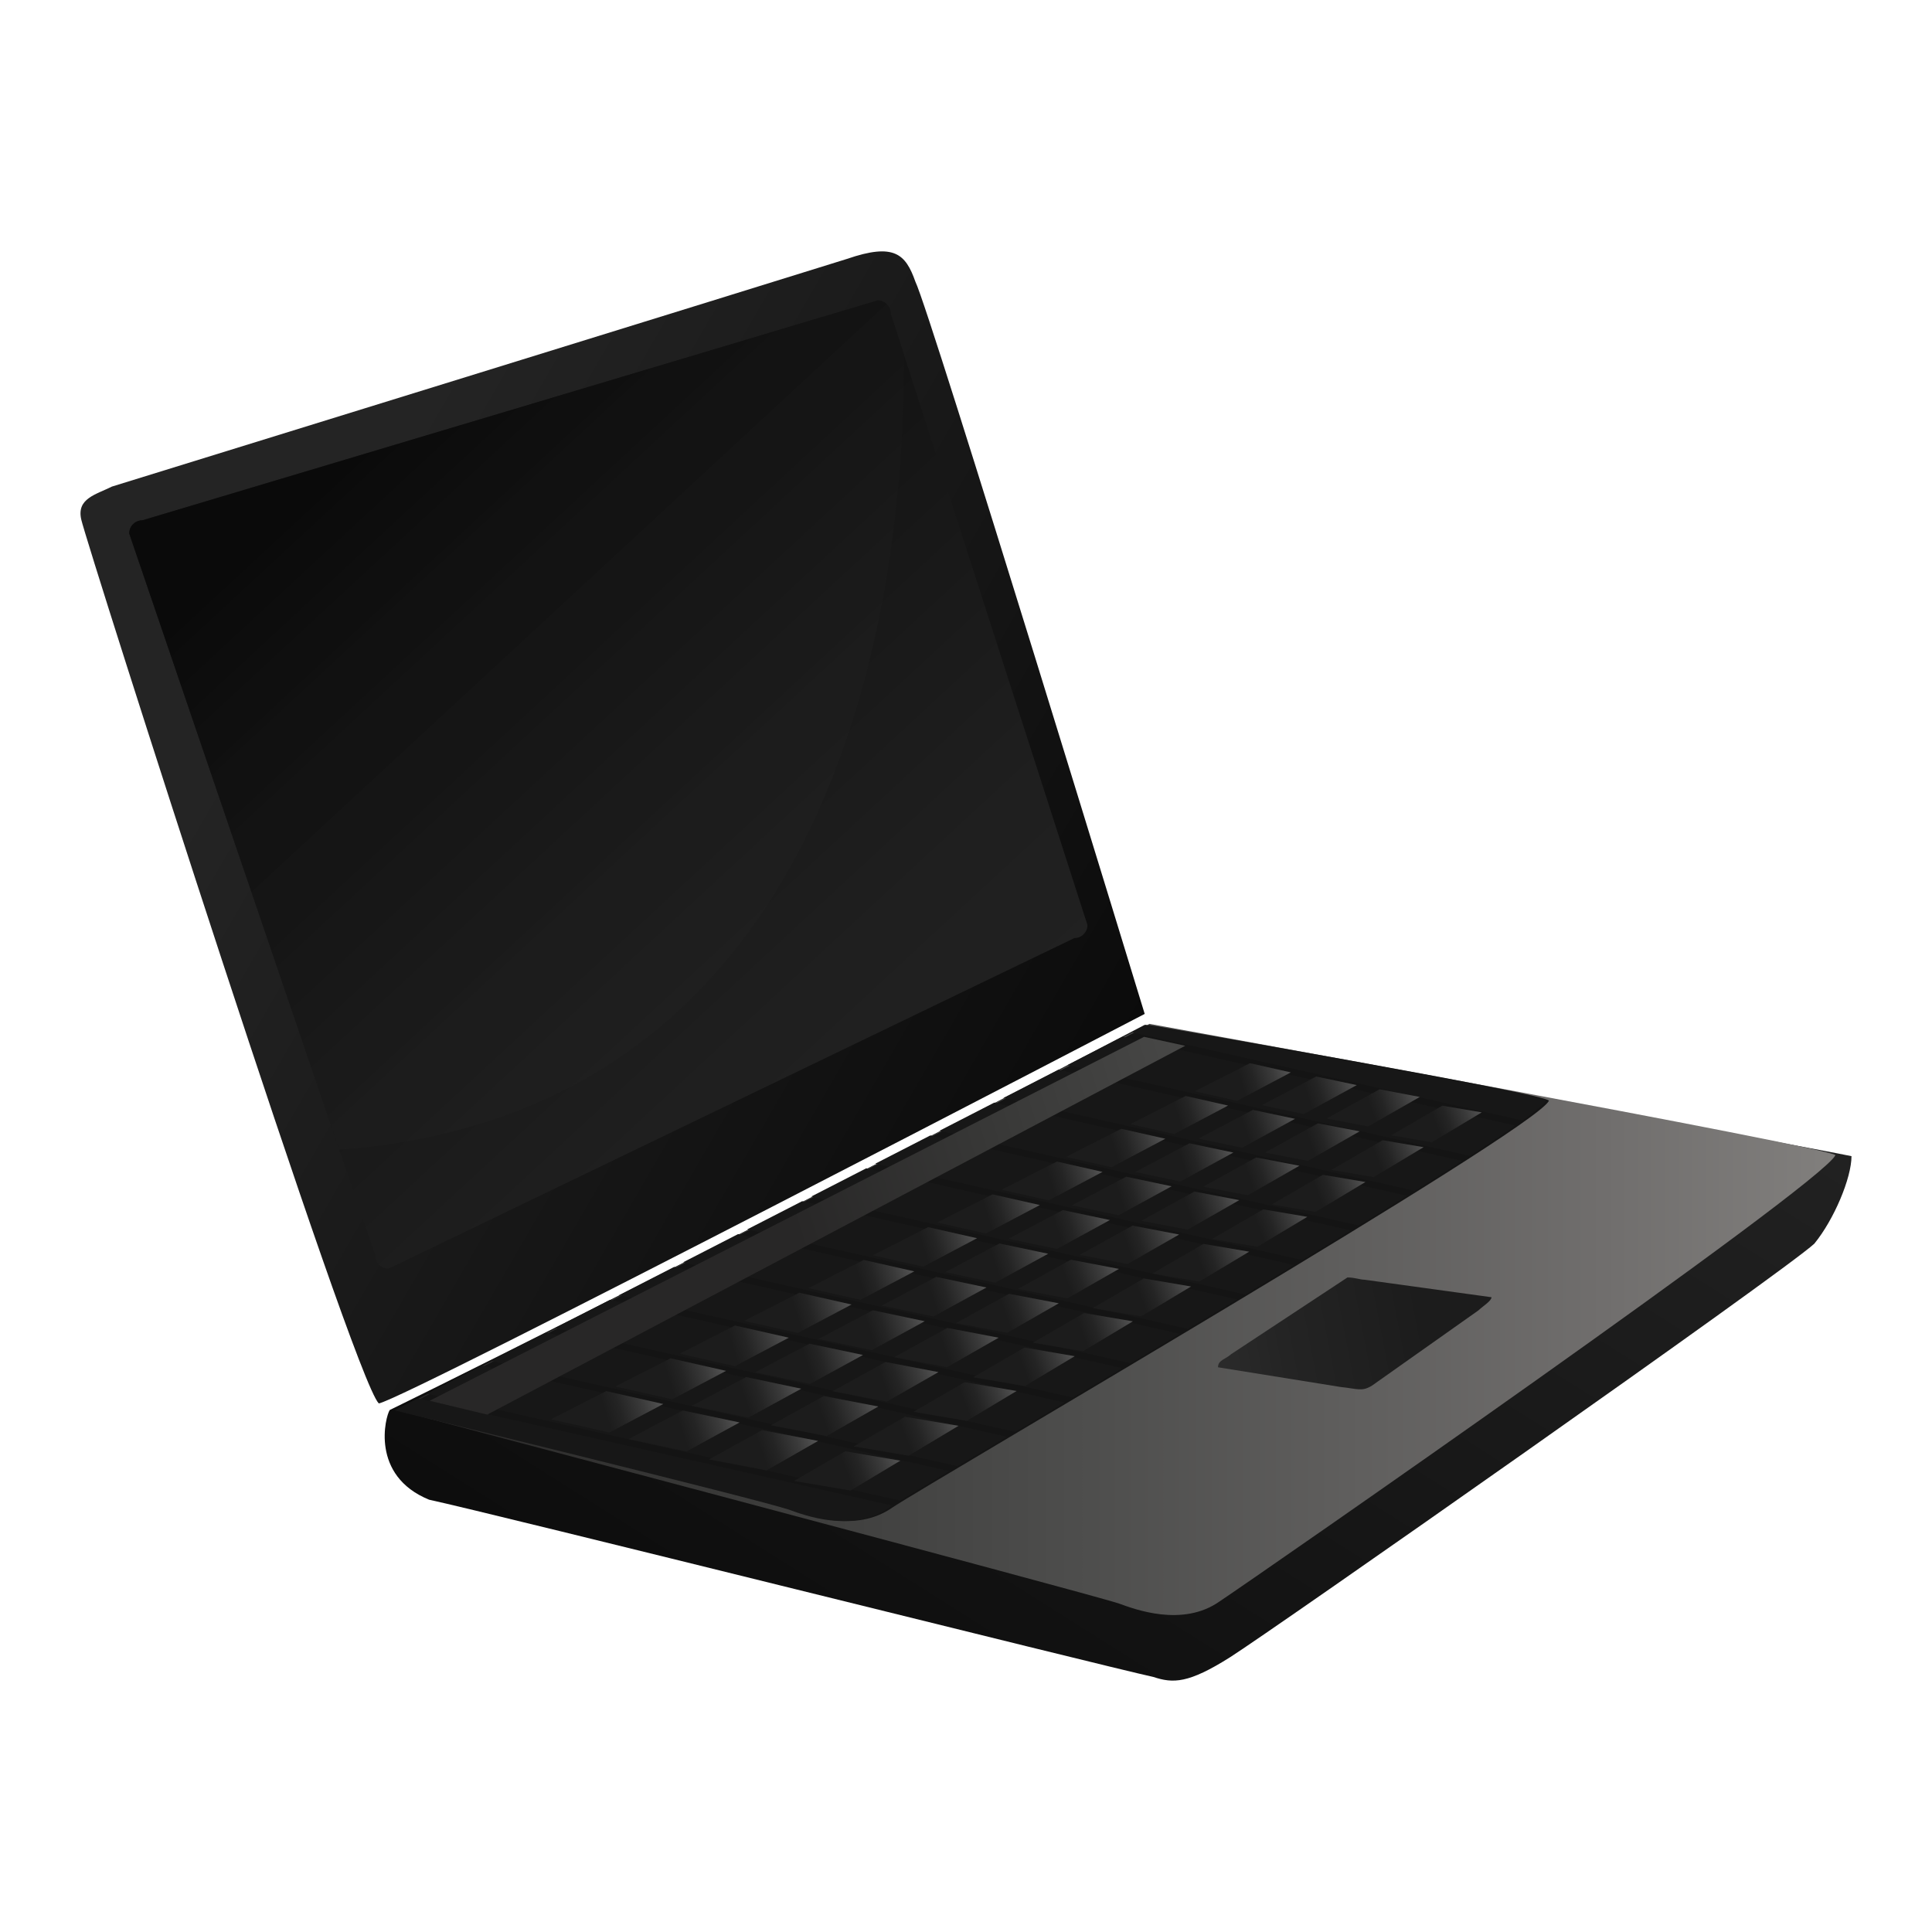 <?xml version="1.0" encoding="utf-8"?>
<!-- Designed by Vexels.com - 2017 All Rights Reserved - https://vexels.com/terms-and-conditions/  -->

<svg version="1.1" id="Layer_1" xmlns="http://www.w3.org/2000/svg" xmlns:xlink="http://www.w3.org/1999/xlink" x="0px" y="0px"
	 width="1200px" height="1200px" viewBox="0 0 1200 1200" enable-background="new 0 0 1200 1200" xml:space="preserve">
<g>
	<linearGradient id="SVGID_1_" gradientUnits="userSpaceOnUse" x1="181.387" y1="390.798" x2="705.922" y2="693.863">
		<stop  offset="0" style="stop-color:#242424"/>
		<stop  offset="1" style="stop-color:#0A0A0A"/>
	</linearGradient>
	<path fill="url(#SVGID_1_)" d="M50.444,322.594c3.599,16.136,168.523,532.802,184.836,549.104
		c16.314-2.722,475.718-241.937,475.718-241.937S577.639,193.126,568.556,174.937c-6.063-17.169-13.123-24.242-42.43-14.14
		C490.767,171.908,69.493,302.229,69.493,302.229C59.395,307.278,47.548,309.621,50.444,322.594z"/>
	<linearGradient id="SVGID_2_" gradientUnits="userSpaceOnUse" x1="915.966" y1="458.551" x2="467.441" y2="1168.037">
		<stop  offset="0" style="stop-color:#242424"/>
		<stop  offset="1" style="stop-color:#0A0A0A"/>
	</linearGradient>
	<path fill="url(#SVGID_2_)" d="M242.077,875.777c-2.718,4.079-12.234,40.77,24.469,55.723
		c38.045,8.159,418.626,103.295,449.876,110.097c12.234,4.071,21.746,4.071,47.572-12.238
		c25.825-16.302,343.87-239.219,362.91-256.885c12.23-14.945,23.095-40.77,23.095-54.362
		c-25.818-5.436-439.011-81.553-439.011-81.553C409.251,794.229,242.077,875.777,242.077,875.777z"/>
	<linearGradient id="SVGID_3_" gradientUnits="userSpaceOnUse" x1="246.145" y1="819.537" x2="1140.002" y2="819.537">
		<stop  offset="0.005" style="stop-color:#282727"/>
		<stop  offset="0.192" style="stop-color:#373736"/>
		<stop  offset="0.483" style="stop-color:#4E4E4D"/>
		<stop  offset="0.839" style="stop-color:#706E6D"/>
		<stop  offset="1" style="stop-color:#817F7D"/>
	</linearGradient>
	<path fill="url(#SVGID_3_)" d="M246.145,875.777c0,0,428.51,113.433,448.898,120.219c9.387,3.384,39.425,14.952,62.529-1.366
		c24.464-16.31,372.903-258.048,382.427-277.084c1.349-4.079-426.081-81.609-426.081-81.609L246.145,875.777z"/>
	<path fill="#141414" d="M247.131,875.987c0,0,224.386,54.843,244.78,61.636c9.382,3.385,39.421,14.945,62.521-1.365
		c24.464-16.302,398.099-233.495,407.623-252.515c1.357-4.079-248.411-47.136-248.411-47.136L247.131,875.987z"/>
	<linearGradient id="SVGID_4_" gradientUnits="userSpaceOnUse" x1="693.86" y1="812.03" x2="215.445" y2="295.337">
		<stop  offset="0" style="stop-color:#242424"/>
		<stop  offset="0.391" style="stop-color:#1F1F1F"/>
		<stop  offset="0.835" style="stop-color:#111111"/>
		<stop  offset="1" style="stop-color:#0A0A0A"/>
	</linearGradient>
	<path fill="url(#SVGID_4_)" d="M675.433,574.519c0,4.503-3.647,8.155-8.155,8.155L241.306,788.016c-4.512,0-8.16-3.643-8.16-8.147
		L80.24,331.339c0-4.504,3.647-8.16,8.159-8.16l456.677-136.593c4.508,0,8.155,3.651,8.155,8.155L675.433,574.519z"/>
	<linearGradient id="SVGID_5_" gradientUnits="userSpaceOnUse" x1="886.601" y1="819.555" x2="557.297" y2="882.696">
		<stop  offset="0.005" style="stop-color:#1C1C1C"/>
		<stop  offset="0.272" style="stop-color:#242424"/>
		<stop  offset="0.685" style="stop-color:#3A3A3A"/>
		<stop  offset="1" style="stop-color:#4F4F4F"/>
	</linearGradient>
	<path fill="url(#SVGID_5_)" d="M926.421,805.74c-0.17,2.375-4.879,5.138-8.159,8.174l-66.124,46.74
		c-6.357,3.87-8.845,1.931-19.5,0.824l-76.12-12.23c0-4.507,4.649-4.919,8.163-8.15l72.25-47.645c4.508,0,7.739,1.373,10.655,1.422
		L926.421,805.74z"/>
	<path fill="#171717" d="M711.595,636.608l-8.789,4.507l242.817,54.839c8.28-5.957,13.377-10.203,14.387-12.21
		C961.367,679.664,711.595,636.608,711.595,636.608z M424.312,784.018l277.816,62.735c10.061-6.002,20.296-12.126,30.624-18.305
		l-274.305-61.943L424.312,784.018z M344.751,824.844l285.749,64.528c9.686-5.752,19.993-11.883,30.745-18.273l-282.355-63.769
		L344.751,824.844z M384.54,804.431l281.798,63.631c9.924-5.905,20.199-12.02,30.705-18.28L418.67,786.925L384.54,804.431z
		 M265.185,865.671l293.911,66.378c6.624-4.055,17.102-10.348,30.487-18.346l-290.264-65.538L265.185,865.671z M304.974,845.258
		l289.703,65.425c9.169-5.469,19.477-11.601,30.73-18.281L339.1,827.744L304.974,845.258z M503.894,743.183l269.499,60.861
		c10.223-6.156,20.373-12.295,30.374-18.354l-265.743-60.02L503.894,743.183z M623.249,681.942l255.471,57.706
		c10.558-6.604,20.422-12.84,29.381-18.591l-250.734-56.628L623.249,681.942z M663.03,661.529l249.853,56.429
		c11.123-7.193,20.721-13.571,28.257-18.834l-243.984-55.105L663.03,661.529z M245.099,875.987c0,0,224.382,54.843,244.767,61.636
		c9.395,3.385,39.421,14.945,62.533-1.365c0.452-0.299,1.078-0.703,1.773-1.139l-294.642-66.548L245.099,875.987z M583.468,702.359
		l260.468,58.825c10.376-6.374,20.397-12.565,29.881-18.471l-256.231-57.868L583.468,702.359z M464.109,763.596l273.712,61.814
		c10.158-6.083,20.352-12.198,30.527-18.322L498.227,746.09L464.109,763.596z M543.671,722.769l265.112,59.879
		c10.299-6.257,20.377-12.405,30.172-18.414l-261.15-58.97L543.671,722.769z"/>
	<linearGradient id="SVGID_6_" gradientUnits="userSpaceOnUse" x1="583.597" y1="670.566" x2="215.9" y2="273.45">
		<stop  offset="0" style="stop-color:#242424"/>
		<stop  offset="0.391" style="stop-color:#1F1F1F"/>
		<stop  offset="0.835" style="stop-color:#111111"/>
		<stop  offset="1" style="stop-color:#0A0A0A"/>
	</linearGradient>
	<path opacity="0.49" fill="url(#SVGID_6_)" d="M545.076,186.586L88.399,323.179c-4.512,0-8.159,3.655-8.159,8.16l130.482,382.746
		c308.197-23.095,351.844-337.844,350.7-493.89l-8.191-25.454C553.232,190.237,549.584,186.586,545.076,186.586z"/>
	<linearGradient id="SVGID_7_" gradientUnits="userSpaceOnUse" x1="490.727" y1="766.285" x2="1128.846" y2="566.91">
		<stop  offset="0.005" style="stop-color:#282727"/>
		<stop  offset="0.192" style="stop-color:#373736"/>
		<stop  offset="0.483" style="stop-color:#4E4E4D"/>
		<stop  offset="0.839" style="stop-color:#706E6D"/>
		<stop  offset="1" style="stop-color:#817F7D"/>
	</linearGradient>
	<polygon fill="url(#SVGID_7_)" points="266.825,870.058 710.594,644.003 736.145,649.553 302.643,878.637 	"/>
	<g>
		<linearGradient id="SVGID_8_" gradientUnits="userSpaceOnUse" x1="375.596" y1="877.497" x2="461.83" y2="850.554">
			<stop  offset="0.005" style="stop-color:#1C1C1C"/>
			<stop  offset="0.106" style="stop-color:#242424"/>
			<stop  offset="0.261" style="stop-color:#3A3A3A"/>
			<stop  offset="0.453" style="stop-color:#5E5E5E"/>
			<stop  offset="0.673" style="stop-color:#909090"/>
			<stop  offset="0.915" style="stop-color:#CFCFCF"/>
			<stop  offset="1" style="stop-color:#E7E7E7"/>
		</linearGradient>
		<polygon fill="url(#SVGID_8_)" points="342.214,881.521 378.554,889.736 411.99,872.053 376.514,864.048 		"/>
		<linearGradient id="SVGID_9_" gradientUnits="userSpaceOnUse" x1="454.597" y1="836.514" x2="538.599" y2="810.268">
			<stop  offset="0.005" style="stop-color:#1C1C1C"/>
			<stop  offset="0.106" style="stop-color:#242424"/>
			<stop  offset="0.261" style="stop-color:#3A3A3A"/>
			<stop  offset="0.453" style="stop-color:#5E5E5E"/>
			<stop  offset="0.673" style="stop-color:#909090"/>
			<stop  offset="0.915" style="stop-color:#CFCFCF"/>
			<stop  offset="1" style="stop-color:#E7E7E7"/>
		</linearGradient>
		<polygon fill="url(#SVGID_9_)" points="422.188,840.783 456.508,848.538 489.939,830.863 456.491,823.301 		"/>
		<linearGradient id="SVGID_10_" gradientUnits="userSpaceOnUse" x1="494.092" y1="816.03" x2="576.984" y2="790.131">
			<stop  offset="0.005" style="stop-color:#1C1C1C"/>
			<stop  offset="0.106" style="stop-color:#242424"/>
			<stop  offset="0.261" style="stop-color:#3A3A3A"/>
			<stop  offset="0.453" style="stop-color:#5E5E5E"/>
			<stop  offset="0.673" style="stop-color:#909090"/>
			<stop  offset="0.915" style="stop-color:#CFCFCF"/>
			<stop  offset="1" style="stop-color:#E7E7E7"/>
		</linearGradient>
		<polygon fill="url(#SVGID_10_)" points="462.167,820.418 495.485,827.939 528.908,810.263 496.467,802.945 		"/>
		<linearGradient id="SVGID_11_" gradientUnits="userSpaceOnUse" x1="533.596" y1="795.539" x2="615.384" y2="769.985">
			<stop  offset="0.005" style="stop-color:#1C1C1C"/>
			<stop  offset="0.106" style="stop-color:#242424"/>
			<stop  offset="0.261" style="stop-color:#3A3A3A"/>
			<stop  offset="0.453" style="stop-color:#5E5E5E"/>
			<stop  offset="0.673" style="stop-color:#909090"/>
			<stop  offset="0.915" style="stop-color:#CFCFCF"/>
			<stop  offset="1" style="stop-color:#E7E7E7"/>
		</linearGradient>
		<polygon fill="url(#SVGID_11_)" points="502.154,800.053 534.449,807.339 567.893,789.672 536.465,782.576 		"/>
		<linearGradient id="SVGID_12_" gradientUnits="userSpaceOnUse" x1="415.093" y1="857.003" x2="500.219" y2="830.406">
			<stop  offset="0.005" style="stop-color:#1C1C1C"/>
			<stop  offset="0.106" style="stop-color:#242424"/>
			<stop  offset="0.261" style="stop-color:#3A3A3A"/>
			<stop  offset="0.453" style="stop-color:#5E5E5E"/>
			<stop  offset="0.673" style="stop-color:#909090"/>
			<stop  offset="0.915" style="stop-color:#CFCFCF"/>
			<stop  offset="1" style="stop-color:#E7E7E7"/>
		</linearGradient>
		<polygon fill="url(#SVGID_12_)" points="382.197,861.156 417.531,869.128 450.967,851.462 416.504,843.674 		"/>
		<linearGradient id="SVGID_13_" gradientUnits="userSpaceOnUse" x1="691.612" y1="713.585" x2="768.934" y2="689.427">
			<stop  offset="0.005" style="stop-color:#1C1C1C"/>
			<stop  offset="0.106" style="stop-color:#242424"/>
			<stop  offset="0.261" style="stop-color:#3A3A3A"/>
			<stop  offset="0.453" style="stop-color:#5E5E5E"/>
			<stop  offset="0.673" style="stop-color:#909090"/>
			<stop  offset="0.915" style="stop-color:#CFCFCF"/>
			<stop  offset="1" style="stop-color:#E7E7E7"/>
		</linearGradient>
		<polygon fill="url(#SVGID_13_)" points="662.113,718.577 690.362,724.958 723.802,707.287 696.412,701.103 		"/>
		<linearGradient id="SVGID_14_" gradientUnits="userSpaceOnUse" x1="731.11" y1="693.093" x2="807.317" y2="669.283">
			<stop  offset="0.005" style="stop-color:#1C1C1C"/>
			<stop  offset="0.106" style="stop-color:#242424"/>
			<stop  offset="0.261" style="stop-color:#3A3A3A"/>
			<stop  offset="0.453" style="stop-color:#5E5E5E"/>
			<stop  offset="0.673" style="stop-color:#909090"/>
			<stop  offset="0.915" style="stop-color:#CFCFCF"/>
			<stop  offset="1" style="stop-color:#E7E7E7"/>
		</linearGradient>
		<polygon fill="url(#SVGID_14_)" points="702.096,698.207 729.339,704.359 762.774,686.692 736.403,680.727 		"/>
		<linearGradient id="SVGID_15_" gradientUnits="userSpaceOnUse" x1="770.615" y1="672.608" x2="845.704" y2="649.146">
			<stop  offset="0.005" style="stop-color:#1C1C1C"/>
			<stop  offset="0.106" style="stop-color:#242424"/>
			<stop  offset="0.261" style="stop-color:#3A3A3A"/>
			<stop  offset="0.453" style="stop-color:#5E5E5E"/>
			<stop  offset="0.673" style="stop-color:#909090"/>
			<stop  offset="0.915" style="stop-color:#CFCFCF"/>
			<stop  offset="1" style="stop-color:#E7E7E7"/>
		</linearGradient>
		<polygon fill="url(#SVGID_15_)" points="776.382,660.365 742.086,677.838 768.324,683.764 801.751,666.097 		"/>
		<linearGradient id="SVGID_16_" gradientUnits="userSpaceOnUse" x1="573.104" y1="775.047" x2="653.763" y2="749.846">
			<stop  offset="0.005" style="stop-color:#1C1C1C"/>
			<stop  offset="0.106" style="stop-color:#242424"/>
			<stop  offset="0.261" style="stop-color:#3A3A3A"/>
			<stop  offset="0.453" style="stop-color:#5E5E5E"/>
			<stop  offset="0.673" style="stop-color:#909090"/>
			<stop  offset="0.915" style="stop-color:#CFCFCF"/>
			<stop  offset="1" style="stop-color:#E7E7E7"/>
		</linearGradient>
		<polygon fill="url(#SVGID_16_)" points="542.152,779.68 573.431,786.74 606.87,769.077 576.448,762.207 		"/>
		<linearGradient id="SVGID_17_" gradientUnits="userSpaceOnUse" x1="652.107" y1="734.075" x2="730.547" y2="709.567">
			<stop  offset="0.005" style="stop-color:#1C1C1C"/>
			<stop  offset="0.106" style="stop-color:#242424"/>
			<stop  offset="0.261" style="stop-color:#3A3A3A"/>
			<stop  offset="0.453" style="stop-color:#5E5E5E"/>
			<stop  offset="0.673" style="stop-color:#909090"/>
			<stop  offset="0.915" style="stop-color:#CFCFCF"/>
			<stop  offset="1" style="stop-color:#E7E7E7"/>
		</linearGradient>
		<polygon fill="url(#SVGID_17_)" points="622.122,738.949 651.385,745.553 684.825,727.886 656.426,721.472 		"/>
		<linearGradient id="SVGID_18_" gradientUnits="userSpaceOnUse" x1="612.611" y1="754.559" x2="692.165" y2="729.702">
			<stop  offset="0.005" style="stop-color:#1C1C1C"/>
			<stop  offset="0.106" style="stop-color:#242424"/>
			<stop  offset="0.261" style="stop-color:#3A3A3A"/>
			<stop  offset="0.453" style="stop-color:#5E5E5E"/>
			<stop  offset="0.673" style="stop-color:#909090"/>
			<stop  offset="0.915" style="stop-color:#CFCFCF"/>
			<stop  offset="1" style="stop-color:#E7E7E7"/>
		</linearGradient>
		<polygon fill="url(#SVGID_18_)" points="582.139,759.311 612.408,766.148 645.855,748.482 616.447,741.834 		"/>
	</g>
	<g>
		
			<linearGradient id="SVGID_19_" gradientUnits="userSpaceOnUse" x1="416.915" y1="885.33" x2="502.379" y2="858.627" gradientTransform="matrix(1 -0.014 0.014 1 -5.986 10.035)">
			<stop  offset="0.005" style="stop-color:#1C1C1C"/>
			<stop  offset="0.106" style="stop-color:#242424"/>
			<stop  offset="0.261" style="stop-color:#3A3A3A"/>
			<stop  offset="0.453" style="stop-color:#5E5E5E"/>
			<stop  offset="0.673" style="stop-color:#909090"/>
			<stop  offset="0.915" style="stop-color:#CFCFCF"/>
			<stop  offset="1" style="stop-color:#E7E7E7"/>
		</linearGradient>
		<polygon fill="url(#SVGID_19_)" points="390.348,893.856 426.477,901.482 459.363,883.508 424.087,876.059 		"/>
		
			<linearGradient id="SVGID_20_" gradientUnits="userSpaceOnUse" x1="495.215" y1="844.724" x2="578.454" y2="818.717" gradientTransform="matrix(1 -0.014 0.014 1 -5.986 10.035)">
			<stop  offset="0.005" style="stop-color:#1C1C1C"/>
			<stop  offset="0.106" style="stop-color:#242424"/>
			<stop  offset="0.261" style="stop-color:#3A3A3A"/>
			<stop  offset="0.453" style="stop-color:#5E5E5E"/>
			<stop  offset="0.673" style="stop-color:#909090"/>
			<stop  offset="0.915" style="stop-color:#CFCFCF"/>
			<stop  offset="1" style="stop-color:#E7E7E7"/>
		</linearGradient>
		<polygon fill="url(#SVGID_20_)" points="469.037,852.367 503.139,859.573 536.029,841.598 502.775,834.587 		"/>
		
			<linearGradient id="SVGID_21_" gradientUnits="userSpaceOnUse" x1="534.351" y1="824.418" x2="616.504" y2="798.75" gradientTransform="matrix(1 -0.014 0.014 1 -5.986 10.035)">
			<stop  offset="0.005" style="stop-color:#1C1C1C"/>
			<stop  offset="0.106" style="stop-color:#242424"/>
			<stop  offset="0.261" style="stop-color:#3A3A3A"/>
			<stop  offset="0.453" style="stop-color:#5E5E5E"/>
			<stop  offset="0.673" style="stop-color:#909090"/>
			<stop  offset="0.915" style="stop-color:#CFCFCF"/>
			<stop  offset="1" style="stop-color:#E7E7E7"/>
		</linearGradient>
		<polygon fill="url(#SVGID_21_)" points="508.361,831.638 541.478,838.618 574.36,820.644 542.116,813.834 		"/>
		
			<linearGradient id="SVGID_22_" gradientUnits="userSpaceOnUse" x1="573.502" y1="804.116" x2="654.553" y2="778.793" gradientTransform="matrix(1 -0.014 0.014 1 -5.986 10.035)">
			<stop  offset="0.005" style="stop-color:#1C1C1C"/>
			<stop  offset="0.106" style="stop-color:#242424"/>
			<stop  offset="0.261" style="stop-color:#3A3A3A"/>
			<stop  offset="0.453" style="stop-color:#5E5E5E"/>
			<stop  offset="0.673" style="stop-color:#909090"/>
			<stop  offset="0.915" style="stop-color:#CFCFCF"/>
			<stop  offset="1" style="stop-color:#E7E7E7"/>
		</linearGradient>
		<polygon fill="url(#SVGID_22_)" points="547.702,810.893 579.808,817.671 612.699,799.689 581.448,793.097 		"/>
		
			<linearGradient id="SVGID_23_" gradientUnits="userSpaceOnUse" x1="456.059" y1="865.03" x2="540.431" y2="838.669" gradientTransform="matrix(1 -0.014 0.014 1 -5.986 10.035)">
			<stop  offset="0.005" style="stop-color:#1C1C1C"/>
			<stop  offset="0.106" style="stop-color:#242424"/>
			<stop  offset="0.261" style="stop-color:#3A3A3A"/>
			<stop  offset="0.453" style="stop-color:#5E5E5E"/>
			<stop  offset="0.673" style="stop-color:#909090"/>
			<stop  offset="0.915" style="stop-color:#CFCFCF"/>
			<stop  offset="1" style="stop-color:#E7E7E7"/>
		</linearGradient>
		<polygon fill="url(#SVGID_23_)" points="429.68,873.12 464.812,880.527 497.698,862.553 463.435,855.323 		"/>
		
			<linearGradient id="SVGID_24_" gradientUnits="userSpaceOnUse" x1="730.095" y1="722.896" x2="806.719" y2="698.956" gradientTransform="matrix(1 -0.014 0.014 1 -5.986 10.035)">
			<stop  offset="0.005" style="stop-color:#1C1C1C"/>
			<stop  offset="0.106" style="stop-color:#242424"/>
			<stop  offset="0.261" style="stop-color:#3A3A3A"/>
			<stop  offset="0.453" style="stop-color:#5E5E5E"/>
			<stop  offset="0.673" style="stop-color:#909090"/>
			<stop  offset="0.915" style="stop-color:#CFCFCF"/>
			<stop  offset="1" style="stop-color:#E7E7E7"/>
		</linearGradient>
		<polygon fill="url(#SVGID_24_)" points="705.068,727.922 733.156,733.852 766.038,715.878 738.81,710.127 		"/>
		
			<linearGradient id="SVGID_25_" gradientUnits="userSpaceOnUse" x1="769.247" y1="702.588" x2="844.77" y2="678.991" gradientTransform="matrix(1 -0.014 0.014 1 -5.986 10.035)">
			<stop  offset="0.005" style="stop-color:#1C1C1C"/>
			<stop  offset="0.106" style="stop-color:#242424"/>
			<stop  offset="0.261" style="stop-color:#3A3A3A"/>
			<stop  offset="0.453" style="stop-color:#5E5E5E"/>
			<stop  offset="0.673" style="stop-color:#909090"/>
			<stop  offset="0.915" style="stop-color:#CFCFCF"/>
			<stop  offset="1" style="stop-color:#E7E7E7"/>
		</linearGradient>
		<polygon fill="url(#SVGID_25_)" points="744.413,707.182 771.487,712.897 804.377,694.916 778.16,689.378 		"/>
		
			<linearGradient id="SVGID_26_" gradientUnits="userSpaceOnUse" x1="808.399" y1="682.286" x2="882.81" y2="659.037" gradientTransform="matrix(1 -0.014 0.014 1 -5.986 10.035)">
			<stop  offset="0.005" style="stop-color:#1C1C1C"/>
			<stop  offset="0.106" style="stop-color:#242424"/>
			<stop  offset="0.261" style="stop-color:#3A3A3A"/>
			<stop  offset="0.453" style="stop-color:#5E5E5E"/>
			<stop  offset="0.673" style="stop-color:#909090"/>
			<stop  offset="0.915" style="stop-color:#CFCFCF"/>
			<stop  offset="1" style="stop-color:#E7E7E7"/>
		</linearGradient>
		<polygon fill="url(#SVGID_26_)" points="817.491,668.645 783.757,686.433 809.83,691.943 842.716,673.973 		"/>
		
			<linearGradient id="SVGID_27_" gradientUnits="userSpaceOnUse" x1="612.657" y1="783.8" x2="692.592" y2="758.825" gradientTransform="matrix(1 -0.014 0.014 1 -5.986 10.035)">
			<stop  offset="0.005" style="stop-color:#1C1C1C"/>
			<stop  offset="0.106" style="stop-color:#242424"/>
			<stop  offset="0.261" style="stop-color:#3A3A3A"/>
			<stop  offset="0.453" style="stop-color:#5E5E5E"/>
			<stop  offset="0.673" style="stop-color:#909090"/>
			<stop  offset="0.915" style="stop-color:#CFCFCF"/>
			<stop  offset="1" style="stop-color:#E7E7E7"/>
		</linearGradient>
		<polygon fill="url(#SVGID_27_)" points="587.054,790.141 618.147,796.7 651.038,778.73 620.785,772.352 		"/>
		
			<linearGradient id="SVGID_28_" gradientUnits="userSpaceOnUse" x1="690.951" y1="743.207" x2="768.685" y2="718.919" gradientTransform="matrix(1 -0.014 0.014 1 -5.986 10.035)">
			<stop  offset="0.005" style="stop-color:#1C1C1C"/>
			<stop  offset="0.106" style="stop-color:#242424"/>
			<stop  offset="0.261" style="stop-color:#3A3A3A"/>
			<stop  offset="0.453" style="stop-color:#5E5E5E"/>
			<stop  offset="0.673" style="stop-color:#909090"/>
			<stop  offset="0.915" style="stop-color:#CFCFCF"/>
			<stop  offset="1" style="stop-color:#E7E7E7"/>
		</linearGradient>
		<polygon fill="url(#SVGID_28_)" points="665.728,748.664 694.817,754.811 727.707,736.829 699.482,730.876 		"/>
		
			<linearGradient id="SVGID_29_" gradientUnits="userSpaceOnUse" x1="651.806" y1="763.505" x2="730.632" y2="738.876" gradientTransform="matrix(1 -0.014 0.014 1 -5.986 10.035)">
			<stop  offset="0.005" style="stop-color:#1C1C1C"/>
			<stop  offset="0.106" style="stop-color:#242424"/>
			<stop  offset="0.261" style="stop-color:#3A3A3A"/>
			<stop  offset="0.453" style="stop-color:#5E5E5E"/>
			<stop  offset="0.673" style="stop-color:#909090"/>
			<stop  offset="0.915" style="stop-color:#CFCFCF"/>
			<stop  offset="1" style="stop-color:#E7E7E7"/>
		</linearGradient>
		<polygon fill="url(#SVGID_29_)" points="626.395,769.4 656.486,775.754 689.373,757.788 660.142,751.616 		"/>
	</g>
	<g>
		
			<linearGradient id="SVGID_30_" gradientUnits="userSpaceOnUse" x1="457.852" y1="893.48" x2="542.067" y2="867.168" gradientTransform="matrix(0.999 -0.033 0.033 0.999 -14.428 23.712)">
			<stop  offset="0.005" style="stop-color:#1C1C1C"/>
			<stop  offset="0.106" style="stop-color:#242424"/>
			<stop  offset="0.261" style="stop-color:#3A3A3A"/>
			<stop  offset="0.453" style="stop-color:#5E5E5E"/>
			<stop  offset="0.673" style="stop-color:#909090"/>
			<stop  offset="0.915" style="stop-color:#CFCFCF"/>
			<stop  offset="1" style="stop-color:#E7E7E7"/>
		</linearGradient>
		<polygon fill="url(#SVGID_30_)" points="440.363,906.466 476.105,913.292 508.159,894.971 473.278,888.306 		"/>
		
			<linearGradient id="SVGID_31_" gradientUnits="userSpaceOnUse" x1="535.004" y1="853.465" x2="617.028" y2="827.838" gradientTransform="matrix(0.999 -0.033 0.033 0.999 -14.428 23.712)">
			<stop  offset="0.005" style="stop-color:#1C1C1C"/>
			<stop  offset="0.106" style="stop-color:#242424"/>
			<stop  offset="0.261" style="stop-color:#3A3A3A"/>
			<stop  offset="0.453" style="stop-color:#5E5E5E"/>
			<stop  offset="0.673" style="stop-color:#909090"/>
			<stop  offset="0.915" style="stop-color:#CFCFCF"/>
			<stop  offset="1" style="stop-color:#E7E7E7"/>
		</linearGradient>
		<polygon fill="url(#SVGID_31_)" points="517.102,864.12 550.832,870.575 582.894,852.238 550.008,845.953 		"/>
		
			<linearGradient id="SVGID_32_" gradientUnits="userSpaceOnUse" x1="573.564" y1="833.458" x2="654.508" y2="808.168" gradientTransform="matrix(0.999 -0.033 0.033 0.999 -14.428 23.712)">
			<stop  offset="0.005" style="stop-color:#1C1C1C"/>
			<stop  offset="0.106" style="stop-color:#242424"/>
			<stop  offset="0.261" style="stop-color:#3A3A3A"/>
			<stop  offset="0.453" style="stop-color:#5E5E5E"/>
			<stop  offset="0.673" style="stop-color:#909090"/>
			<stop  offset="0.915" style="stop-color:#CFCFCF"/>
			<stop  offset="1" style="stop-color:#E7E7E7"/>
		</linearGradient>
		<polygon fill="url(#SVGID_32_)" points="555.449,842.947 588.21,849.2 620.256,830.879 588.367,824.78 		"/>
		
			<linearGradient id="SVGID_33_" gradientUnits="userSpaceOnUse" x1="612.138" y1="813.447" x2="692.009" y2="788.491" gradientTransform="matrix(0.999 -0.033 0.033 0.999 -14.428 23.712)">
			<stop  offset="0.005" style="stop-color:#1C1C1C"/>
			<stop  offset="0.106" style="stop-color:#242424"/>
			<stop  offset="0.261" style="stop-color:#3A3A3A"/>
			<stop  offset="0.453" style="stop-color:#5E5E5E"/>
			<stop  offset="0.673" style="stop-color:#909090"/>
			<stop  offset="0.915" style="stop-color:#CFCFCF"/>
			<stop  offset="1" style="stop-color:#E7E7E7"/>
		</linearGradient>
		<polygon fill="url(#SVGID_33_)" points="593.808,821.774 625.576,827.841 657.63,809.504 626.715,803.599 		"/>
		
			<linearGradient id="SVGID_34_" gradientUnits="userSpaceOnUse" x1="496.426" y1="873.467" x2="579.551" y2="847.496" gradientTransform="matrix(0.999 -0.033 0.033 0.999 -14.428 23.712)">
			<stop  offset="0.005" style="stop-color:#1C1C1C"/>
			<stop  offset="0.106" style="stop-color:#242424"/>
			<stop  offset="0.261" style="stop-color:#3A3A3A"/>
			<stop  offset="0.453" style="stop-color:#5E5E5E"/>
			<stop  offset="0.673" style="stop-color:#909090"/>
			<stop  offset="0.915" style="stop-color:#CFCFCF"/>
			<stop  offset="1" style="stop-color:#E7E7E7"/>
		</linearGradient>
		<polygon fill="url(#SVGID_34_)" points="478.727,885.285 513.475,891.925 545.529,873.604 511.637,867.126 		"/>
		
			<linearGradient id="SVGID_35_" gradientUnits="userSpaceOnUse" x1="766.433" y1="733.424" x2="841.928" y2="709.837" gradientTransform="matrix(0.999 -0.033 0.033 0.999 -14.428 23.712)">
			<stop  offset="0.005" style="stop-color:#1C1C1C"/>
			<stop  offset="0.106" style="stop-color:#242424"/>
			<stop  offset="0.261" style="stop-color:#3A3A3A"/>
			<stop  offset="0.453" style="stop-color:#5E5E5E"/>
			<stop  offset="0.673" style="stop-color:#909090"/>
			<stop  offset="0.915" style="stop-color:#CFCFCF"/>
			<stop  offset="1" style="stop-color:#E7E7E7"/>
		</linearGradient>
		<polygon fill="url(#SVGID_35_)" points="747.273,737.08 775.053,742.383 807.099,724.057 780.179,718.916 		"/>
		
			<linearGradient id="SVGID_36_" gradientUnits="userSpaceOnUse" x1="805.013" y1="713.412" x2="879.44" y2="690.158" gradientTransform="matrix(0.999 -0.033 0.033 0.999 -14.428 23.712)">
			<stop  offset="0.005" style="stop-color:#1C1C1C"/>
			<stop  offset="0.106" style="stop-color:#242424"/>
			<stop  offset="0.261" style="stop-color:#3A3A3A"/>
			<stop  offset="0.453" style="stop-color:#5E5E5E"/>
			<stop  offset="0.673" style="stop-color:#909090"/>
			<stop  offset="0.915" style="stop-color:#CFCFCF"/>
			<stop  offset="1" style="stop-color:#E7E7E7"/>
		</linearGradient>
		<polygon fill="url(#SVGID_36_)" points="785.632,715.894 812.419,721.024 844.485,702.69 818.554,697.726 		"/>
		
			<linearGradient id="SVGID_37_" gradientUnits="userSpaceOnUse" x1="843.588" y1="693.406" x2="916.899" y2="670.501" gradientTransform="matrix(0.999 -0.033 0.033 0.999 -14.428 23.712)">
			<stop  offset="0.005" style="stop-color:#1C1C1C"/>
			<stop  offset="0.106" style="stop-color:#242424"/>
			<stop  offset="0.261" style="stop-color:#3A3A3A"/>
			<stop  offset="0.453" style="stop-color:#5E5E5E"/>
			<stop  offset="0.673" style="stop-color:#909090"/>
			<stop  offset="0.915" style="stop-color:#CFCFCF"/>
			<stop  offset="1" style="stop-color:#E7E7E7"/>
		</linearGradient>
		<polygon fill="url(#SVGID_37_)" points="856.897,676.566 824.01,694.729 849.804,699.654 881.846,681.336 		"/>
		
			<linearGradient id="SVGID_38_" gradientUnits="userSpaceOnUse" x1="650.724" y1="793.437" x2="729.477" y2="768.831" gradientTransform="matrix(0.999 -0.033 0.033 0.999 -14.428 23.712)">
			<stop  offset="0.005" style="stop-color:#1C1C1C"/>
			<stop  offset="0.106" style="stop-color:#242424"/>
			<stop  offset="0.261" style="stop-color:#3A3A3A"/>
			<stop  offset="0.453" style="stop-color:#5E5E5E"/>
			<stop  offset="0.673" style="stop-color:#909090"/>
			<stop  offset="0.915" style="stop-color:#CFCFCF"/>
			<stop  offset="1" style="stop-color:#E7E7E7"/>
		</linearGradient>
		<polygon fill="url(#SVGID_38_)" points="632.196,800.594 662.944,806.474 694.998,788.137 665.081,782.43 		"/>
		
			<linearGradient id="SVGID_39_" gradientUnits="userSpaceOnUse" x1="727.866" y1="753.431" x2="804.459" y2="729.5" gradientTransform="matrix(0.999 -0.033 0.033 0.999 -14.428 23.712)">
			<stop  offset="0.005" style="stop-color:#1C1C1C"/>
			<stop  offset="0.106" style="stop-color:#242424"/>
			<stop  offset="0.261" style="stop-color:#3A3A3A"/>
			<stop  offset="0.453" style="stop-color:#5E5E5E"/>
			<stop  offset="0.673" style="stop-color:#909090"/>
			<stop  offset="0.915" style="stop-color:#CFCFCF"/>
			<stop  offset="1" style="stop-color:#E7E7E7"/>
		</linearGradient>
		<polygon fill="url(#SVGID_39_)" points="708.91,758.249 737.675,763.749 769.742,745.424 741.828,740.088 		"/>
		
			<linearGradient id="SVGID_40_" gradientUnits="userSpaceOnUse" x1="689.296" y1="773.433" x2="766.966" y2="749.166" gradientTransform="matrix(0.999 -0.033 0.033 0.999 -14.428 23.712)">
			<stop  offset="0.005" style="stop-color:#1C1C1C"/>
			<stop  offset="0.106" style="stop-color:#242424"/>
			<stop  offset="0.261" style="stop-color:#3A3A3A"/>
			<stop  offset="0.453" style="stop-color:#5E5E5E"/>
			<stop  offset="0.673" style="stop-color:#909090"/>
			<stop  offset="0.915" style="stop-color:#CFCFCF"/>
			<stop  offset="1" style="stop-color:#E7E7E7"/>
		</linearGradient>
		<polygon fill="url(#SVGID_40_)" points="670.555,779.421 700.318,785.108 732.372,766.787 703.461,761.257 		"/>
	</g>
	<g>
		
			<linearGradient id="SVGID_41_" gradientUnits="userSpaceOnUse" x1="498.852" y1="903.04" x2="581.201" y2="877.311" gradientTransform="matrix(0.999 -0.054 0.054 0.999 -21.77 39.254)">
			<stop  offset="0.005" style="stop-color:#1C1C1C"/>
			<stop  offset="0.106" style="stop-color:#242424"/>
			<stop  offset="0.261" style="stop-color:#3A3A3A"/>
			<stop  offset="0.453" style="stop-color:#5E5E5E"/>
			<stop  offset="0.673" style="stop-color:#909090"/>
			<stop  offset="0.915" style="stop-color:#CFCFCF"/>
			<stop  offset="1" style="stop-color:#E7E7E7"/>
		</linearGradient>
		<polygon fill="url(#SVGID_41_)" points="493.159,919.835 528.25,925.797 559.217,907.249 524.978,901.425 		"/>
		
			<linearGradient id="SVGID_42_" gradientUnits="userSpaceOnUse" x1="574.304" y1="863.913" x2="654.518" y2="838.85" gradientTransform="matrix(0.999 -0.054 0.054 0.999 -21.77 39.254)">
			<stop  offset="0.005" style="stop-color:#1C1C1C"/>
			<stop  offset="0.106" style="stop-color:#242424"/>
			<stop  offset="0.261" style="stop-color:#3A3A3A"/>
			<stop  offset="0.453" style="stop-color:#5E5E5E"/>
			<stop  offset="0.673" style="stop-color:#909090"/>
			<stop  offset="0.915" style="stop-color:#CFCFCF"/>
			<stop  offset="1" style="stop-color:#E7E7E7"/>
		</linearGradient>
		<polygon fill="url(#SVGID_42_)" points="567.348,876.9 600.456,882.538 631.444,863.967 599.16,858.49 		"/>
		
			<linearGradient id="SVGID_43_" gradientUnits="userSpaceOnUse" x1="612.01" y1="844.349" x2="691.154" y2="819.621" gradientTransform="matrix(0.999 -0.054 0.054 0.999 -21.77 39.254)">
			<stop  offset="0.005" style="stop-color:#1C1C1C"/>
			<stop  offset="0.106" style="stop-color:#242424"/>
			<stop  offset="0.261" style="stop-color:#3A3A3A"/>
			<stop  offset="0.453" style="stop-color:#5E5E5E"/>
			<stop  offset="0.673" style="stop-color:#909090"/>
			<stop  offset="0.915" style="stop-color:#CFCFCF"/>
			<stop  offset="1" style="stop-color:#E7E7E7"/>
		</linearGradient>
		<polygon fill="url(#SVGID_43_)" points="604.427,855.436 636.574,860.897 667.545,842.349 636.246,837.018 		"/>
		
			<linearGradient id="SVGID_44_" gradientUnits="userSpaceOnUse" x1="649.729" y1="824.788" x2="727.823" y2="800.388" gradientTransform="matrix(0.999 -0.054 0.054 0.999 -21.77 39.254)">
			<stop  offset="0.005" style="stop-color:#1C1C1C"/>
			<stop  offset="0.106" style="stop-color:#242424"/>
			<stop  offset="0.261" style="stop-color:#3A3A3A"/>
			<stop  offset="0.453" style="stop-color:#5E5E5E"/>
			<stop  offset="0.673" style="stop-color:#909090"/>
			<stop  offset="0.915" style="stop-color:#CFCFCF"/>
			<stop  offset="1" style="stop-color:#E7E7E7"/>
		</linearGradient>
		<polygon fill="url(#SVGID_44_)" points="641.505,833.965 672.687,839.272 703.659,820.708 673.309,815.555 		"/>
		
			<linearGradient id="SVGID_45_" gradientUnits="userSpaceOnUse" x1="536.574" y1="883.475" x2="617.872" y2="858.074" gradientTransform="matrix(0.999 -0.054 0.054 0.999 -21.77 39.254)">
			<stop  offset="0.005" style="stop-color:#1C1C1C"/>
			<stop  offset="0.106" style="stop-color:#242424"/>
			<stop  offset="0.261" style="stop-color:#3A3A3A"/>
			<stop  offset="0.453" style="stop-color:#5E5E5E"/>
			<stop  offset="0.673" style="stop-color:#909090"/>
			<stop  offset="0.915" style="stop-color:#CFCFCF"/>
			<stop  offset="1" style="stop-color:#E7E7E7"/>
		</linearGradient>
		<polygon fill="url(#SVGID_45_)" points="530.245,898.372 564.351,904.172 595.335,885.608 562.057,879.953 		"/>
		
			<linearGradient id="SVGID_46_" gradientUnits="userSpaceOnUse" x1="800.613" y1="746.541" x2="874.443" y2="723.474" gradientTransform="matrix(0.999 -0.054 0.054 0.999 -21.77 39.254)">
			<stop  offset="0.005" style="stop-color:#1C1C1C"/>
			<stop  offset="0.106" style="stop-color:#242424"/>
			<stop  offset="0.261" style="stop-color:#3A3A3A"/>
			<stop  offset="0.453" style="stop-color:#5E5E5E"/>
			<stop  offset="0.673" style="stop-color:#909090"/>
			<stop  offset="0.915" style="stop-color:#CFCFCF"/>
			<stop  offset="1" style="stop-color:#E7E7E7"/>
		</linearGradient>
		<polygon fill="url(#SVGID_46_)" points="789.86,748.098 817.136,752.739 848.104,734.175 821.676,729.692 		"/>
		
			<linearGradient id="SVGID_47_" gradientUnits="userSpaceOnUse" x1="838.333" y1="726.969" x2="911.105" y2="704.232" gradientTransform="matrix(0.999 -0.054 0.054 0.999 -21.77 39.254)">
			<stop  offset="0.005" style="stop-color:#1C1C1C"/>
			<stop  offset="0.106" style="stop-color:#242424"/>
			<stop  offset="0.261" style="stop-color:#3A3A3A"/>
			<stop  offset="0.453" style="stop-color:#5E5E5E"/>
			<stop  offset="0.673" style="stop-color:#909090"/>
			<stop  offset="0.915" style="stop-color:#CFCFCF"/>
			<stop  offset="1" style="stop-color:#E7E7E7"/>
		</linearGradient>
		<polygon fill="url(#SVGID_47_)" points="826.947,726.626 853.233,731.101 884.221,712.542 858.771,708.212 		"/>
		
			<linearGradient id="SVGID_48_" gradientUnits="userSpaceOnUse" x1="876.067" y1="707.409" x2="947.773" y2="685.005" gradientTransform="matrix(0.999 -0.054 0.054 0.999 -21.77 39.254)">
			<stop  offset="0.005" style="stop-color:#1C1C1C"/>
			<stop  offset="0.106" style="stop-color:#242424"/>
			<stop  offset="0.261" style="stop-color:#3A3A3A"/>
			<stop  offset="0.453" style="stop-color:#5E5E5E"/>
			<stop  offset="0.673" style="stop-color:#909090"/>
			<stop  offset="0.915" style="stop-color:#CFCFCF"/>
			<stop  offset="1" style="stop-color:#E7E7E7"/>
		</linearGradient>
		<polygon fill="url(#SVGID_48_)" points="895.854,686.753 864.05,705.163 889.359,709.473 920.346,690.913 		"/>
		
			<linearGradient id="SVGID_49_" gradientUnits="userSpaceOnUse" x1="687.458" y1="805.216" x2="764.471" y2="781.154" gradientTransform="matrix(0.999 -0.054 0.054 0.999 -21.77 39.254)">
			<stop  offset="0.005" style="stop-color:#1C1C1C"/>
			<stop  offset="0.106" style="stop-color:#242424"/>
			<stop  offset="0.261" style="stop-color:#3A3A3A"/>
			<stop  offset="0.453" style="stop-color:#5E5E5E"/>
			<stop  offset="0.673" style="stop-color:#909090"/>
			<stop  offset="0.915" style="stop-color:#CFCFCF"/>
			<stop  offset="1" style="stop-color:#E7E7E7"/>
		</linearGradient>
		<polygon fill="url(#SVGID_49_)" points="678.612,812.501 708.792,817.631 739.772,799.067 710.403,794.083 		"/>
		
			<linearGradient id="SVGID_50_" gradientUnits="userSpaceOnUse" x1="762.899" y1="766.102" x2="837.784" y2="742.704" gradientTransform="matrix(0.999 -0.054 0.054 0.999 -21.77 39.254)">
			<stop  offset="0.005" style="stop-color:#1C1C1C"/>
			<stop  offset="0.106" style="stop-color:#242424"/>
			<stop  offset="0.261" style="stop-color:#3A3A3A"/>
			<stop  offset="0.453" style="stop-color:#5E5E5E"/>
			<stop  offset="0.673" style="stop-color:#909090"/>
			<stop  offset="0.915" style="stop-color:#CFCFCF"/>
			<stop  offset="1" style="stop-color:#E7E7E7"/>
		</linearGradient>
		<polygon fill="url(#SVGID_50_)" points="752.782,769.561 781.019,774.372 811.995,755.808 784.598,751.155 		"/>
		
			<linearGradient id="SVGID_51_" gradientUnits="userSpaceOnUse" x1="725.179" y1="785.655" x2="801.134" y2="761.923" gradientTransform="matrix(0.999 -0.054 0.054 0.999 -21.77 39.254)">
			<stop  offset="0.005" style="stop-color:#1C1C1C"/>
			<stop  offset="0.106" style="stop-color:#242424"/>
			<stop  offset="0.261" style="stop-color:#3A3A3A"/>
			<stop  offset="0.453" style="stop-color:#5E5E5E"/>
			<stop  offset="0.673" style="stop-color:#909090"/>
			<stop  offset="0.915" style="stop-color:#CFCFCF"/>
			<stop  offset="1" style="stop-color:#E7E7E7"/>
		</linearGradient>
		<polygon fill="url(#SVGID_51_)" points="715.695,791.029 744.909,795.997 775.889,777.442 747.511,772.611 		"/>
	</g>
</g>
</svg>
